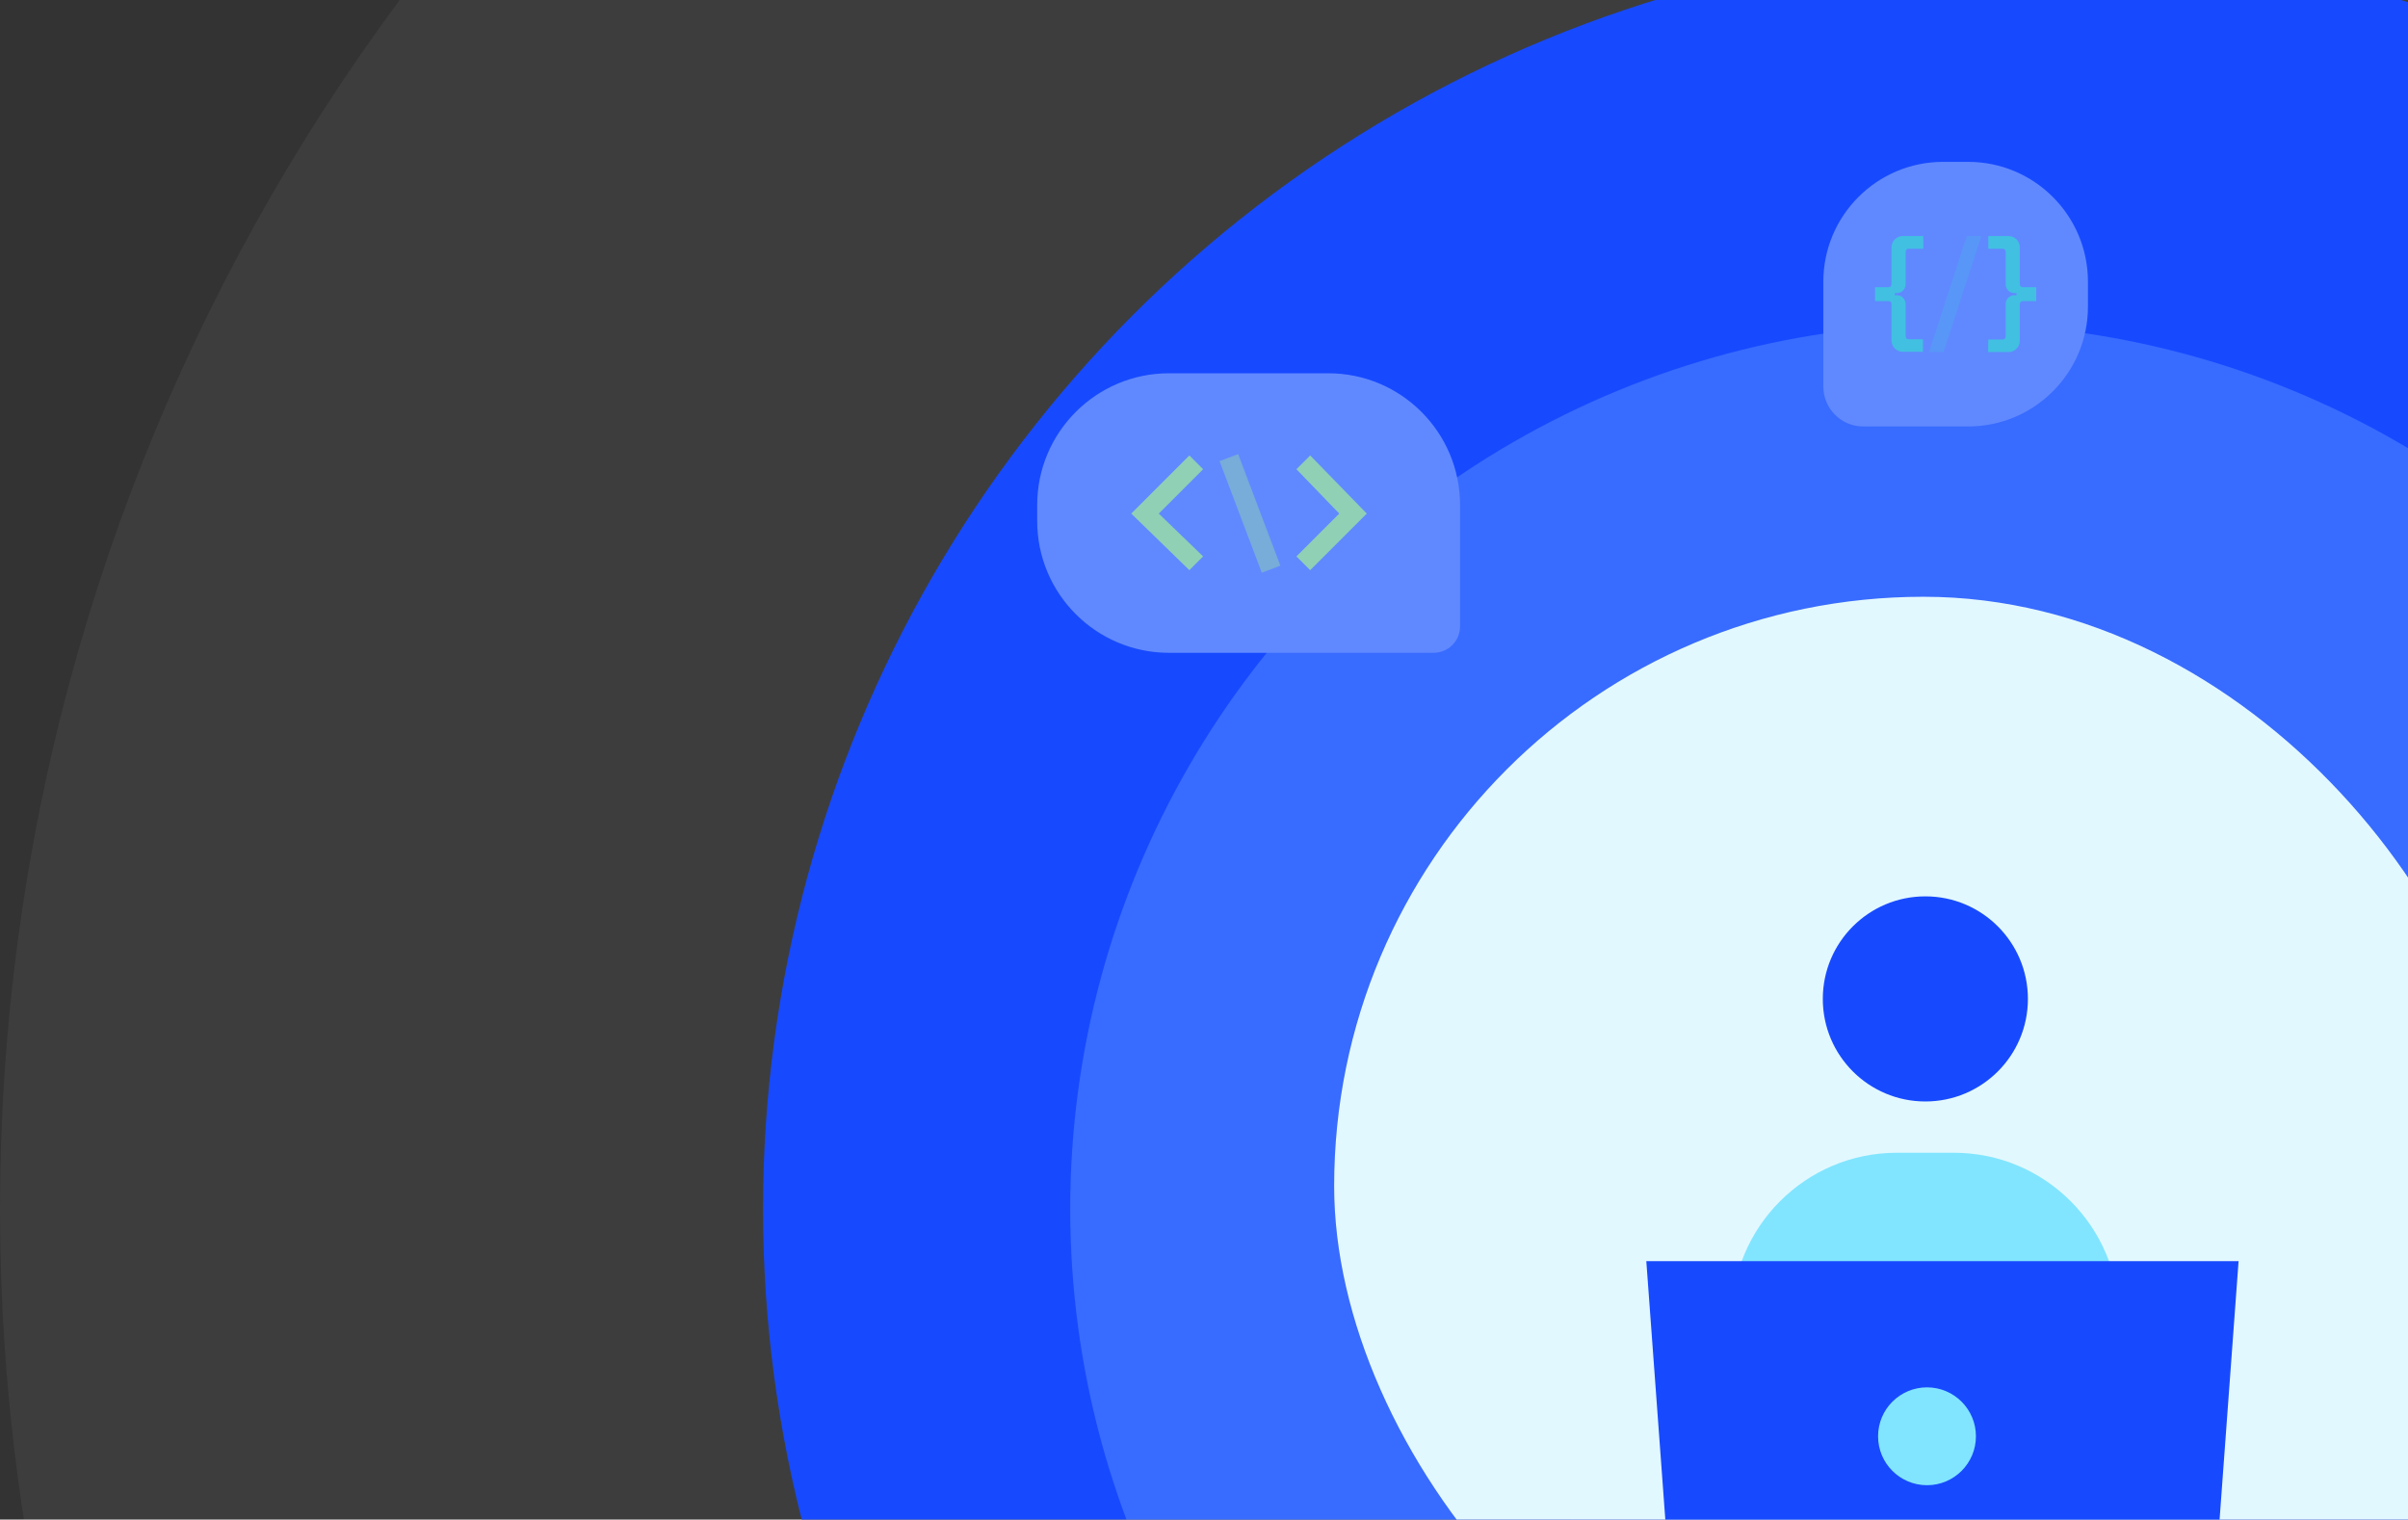 <svg width="729" height="460" viewBox="0 0 729 460" fill="none" xmlns="http://www.w3.org/2000/svg">
<rect x="0" y="0" width="729" height="460" fill="#333333" stroke="none"/>
<circle opacity="0.05" cx="614" cy="366" r="614" fill="white"/>
<circle cx="614" cy="366" r="383" fill="#174AFF"/>
<circle opacity="0.05" cx="646" cy="432" r="173" fill="#C2F3FF"/>
<circle opacity="0.2" cx="592" cy="366" r="268" fill="#C2F3FF"/>
<rect x="403.903" y="180.654" width="356.829" height="356.829" rx="178.415" fill="#E2F8FF"/>
<path d="M591.508 348.967H574.26C546.664 348.967 524.242 371.389 524.242 398.986V434.344H641.527V398.986C641.527 371.389 619.105 348.967 591.508 348.967Z" fill="#81E5FF"/>
<path d="M582.884 333.444C600.03 333.444 613.93 319.544 613.93 302.398C613.93 285.251 600.03 271.352 582.884 271.352C565.737 271.352 551.837 285.251 551.837 302.398C551.837 319.544 565.737 333.444 582.884 333.444Z" fill="#174AFF"/>
<path d="M498.406 381.789H677.709L669.913 487.812H506.202L498.406 381.789Z" fill="#174AFF"/>
<path d="M583.381 449.613C591.561 449.613 598.193 442.981 598.193 434.801C598.193 426.62 591.561 419.989 583.381 419.989C575.2 419.989 568.569 426.62 568.569 434.801C568.569 442.981 575.2 449.613 583.381 449.613Z" fill="#81E5FF"/>
<path d="M314 152.914C314 130.87 331.87 113 353.914 113H402.105C424.15 113 442.02 130.87 442.02 152.914V189.623C442.02 194.042 438.438 197.623 434.02 197.623H353.914C331.87 197.623 314 179.753 314 157.709V152.914Z" fill="#6089FF"/>
<path d="M396.65 172.606L392.483 168.439L405.448 155.474L392.483 142.046L396.65 137.879L413.782 155.474L396.65 172.606Z" fill="#90D0B5"/>
<path d="M360.069 172.606L342.474 155.474L360.069 137.879L364.236 142.046L350.809 155.474L364.236 168.439L360.069 172.606Z" fill="#90D0B5"/>
<path opacity="0.5" d="M374.84 137.464L369.21 139.595L381.995 173.374L387.625 171.243L374.84 137.464Z" fill="#90D0B5"/>
<path d="M552 85.286C552 65.246 568.246 49 588.286 49H595.82C615.86 49 632.106 65.246 632.106 85.286V92.82C632.106 112.86 615.86 129.106 595.82 129.106H564.095C557.415 129.106 552 123.69 552 117.01V85.286Z" fill="#6089FF"/>
<path d="M572.634 103.009V92.157C572.634 91.493 572.332 91.151 571.688 91.151H567.661V86.943H571.688C572.332 86.943 572.634 86.601 572.634 85.936V75.084C572.605 74.605 572.678 74.124 572.847 73.674C573.017 73.224 573.279 72.814 573.617 72.472C573.955 72.13 574.362 71.864 574.81 71.689C575.258 71.515 575.738 71.437 576.218 71.46H582.258V75.306H577.849C577.225 75.306 576.902 75.648 576.902 76.353V85.936C576.922 86.302 576.866 86.668 576.737 87.011C576.608 87.354 576.41 87.667 576.155 87.93C575.9 88.192 575.593 88.4 575.254 88.538C574.915 88.677 574.551 88.744 574.184 88.735H573.621V89.359H574.184C574.551 89.35 574.915 89.417 575.254 89.556C575.593 89.694 575.9 89.901 576.155 90.164C576.41 90.427 576.608 90.74 576.737 91.083C576.866 91.426 576.922 91.792 576.902 92.157V101.66C576.902 102.365 577.225 102.707 577.849 102.707H582.157V106.492H576.117C575.658 106.501 575.201 106.416 574.775 106.244C574.348 106.072 573.961 105.816 573.636 105.491C573.311 105.165 573.055 104.778 572.883 104.352C572.711 103.926 572.626 103.469 572.634 103.009Z" fill="#41C0E1"/>
<path opacity="0.5" d="M595.426 71.461H599.835L588.399 106.573H583.99L595.426 71.461Z" fill="#41C0E1" fill-opacity="0.5"/>
<path d="M601.949 102.788H606.258C606.882 102.788 607.204 102.446 607.204 101.741V92.157C607.184 91.792 607.241 91.426 607.369 91.083C607.498 90.74 607.696 90.427 607.951 90.164C608.207 89.901 608.513 89.694 608.852 89.555C609.192 89.417 609.556 89.35 609.922 89.359H610.486V88.735H609.922C609.556 88.744 609.192 88.677 608.852 88.538C608.513 88.399 608.207 88.192 607.951 87.93C607.696 87.667 607.498 87.354 607.369 87.011C607.241 86.668 607.184 86.302 607.204 85.936V76.353C607.204 75.648 606.882 75.306 606.258 75.306H601.949V71.46H607.989C608.461 71.451 608.93 71.54 609.366 71.721C609.802 71.901 610.196 72.17 610.523 72.511C610.85 72.851 611.103 73.255 611.267 73.698C611.43 74.141 611.5 74.613 611.472 75.084V85.936C611.472 86.601 611.774 86.943 612.418 86.943H616.445V91.151H612.418C611.774 91.151 611.472 91.493 611.472 92.157V103.009C611.492 103.483 611.414 103.955 611.242 104.396C611.069 104.838 610.808 105.238 610.473 105.573C610.138 105.908 609.737 106.17 609.296 106.342C608.854 106.514 608.382 106.593 607.909 106.573H601.869L601.949 102.788Z" fill="#41C0E1"/>
</svg>
